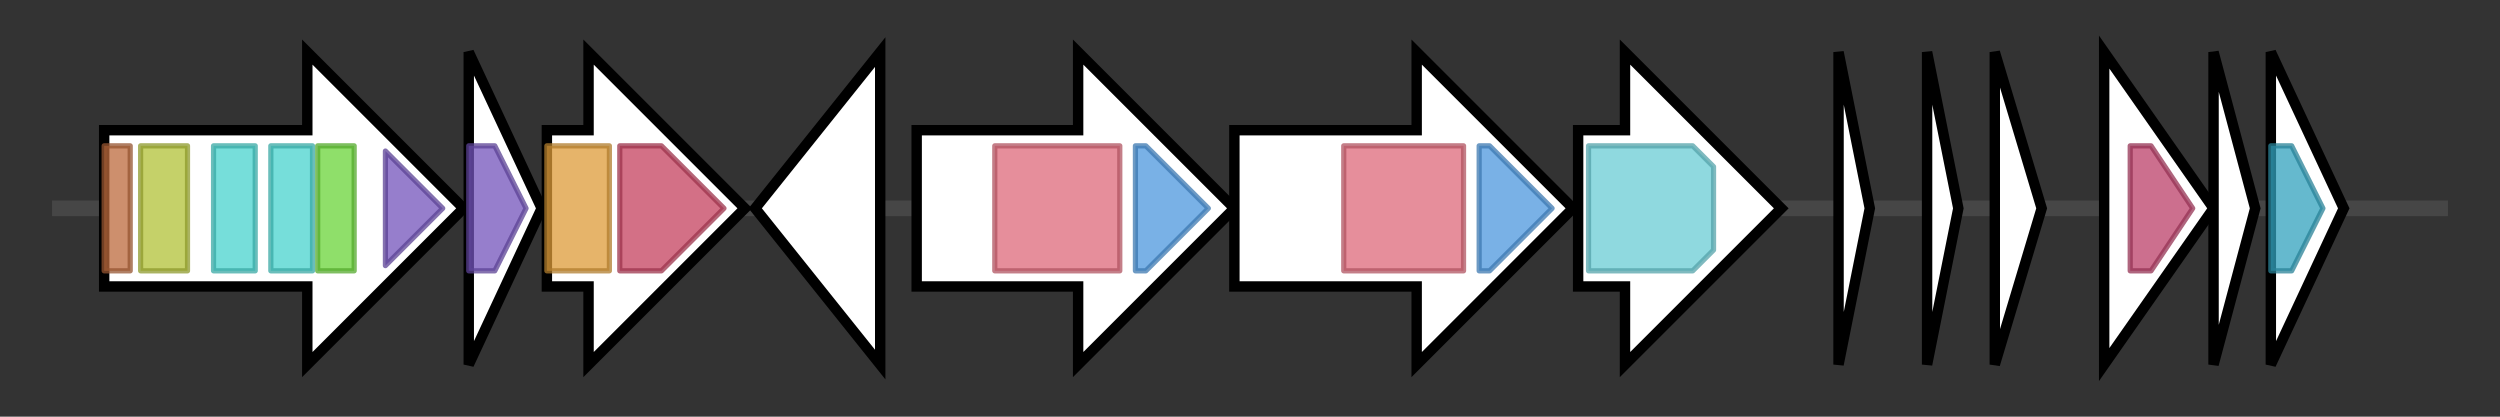 <svg version="1.1" baseProfile="full" xmlns="http://www.w3.org/2000/svg" width="480.0" height="80">
	<rect width="100%" height="100%" fill="#333333" stroke="none"/>
	<g>
		<line x1="10" y1="40.0" x2="470.0" y2="40.0" style="stroke:rgb(70,70,70); stroke-width:3 "/>
		<g>
			<title>mtlR (LBHMFDMM_00156)
Transcriptional regulator MtlR</title>
			<polygon class="mtlR (LBHMFDMM_00156)
Transcriptional regulator MtlR" points="20,25 59,25 59,10 89,40 59,70 59,55 20,55" fill="rgb(255,255,255)" fill-opacity="1.0" stroke="rgb(0,0,0)" stroke-width="2"  />
			<g>
				<title>HTH_11 (PF08279)
"HTH domain"</title>
				<rect class="PF08279" x="20" y="28" stroke-linejoin="round" width="5" height="24" fill="rgb(188,106,60)" stroke="rgb(150,84,48)" stroke-width="1" opacity="0.75" />
			</g>
			<g>
				<title>Mga (PF05043)
"Mga helix-turn-helix domain"</title>
				<rect class="PF05043" x="27" y="28" stroke-linejoin="round" width="9" height="24" fill="rgb(177,193,55)" stroke="rgb(141,154,44)" stroke-width="1" opacity="0.75" />
			</g>
			<g>
				<title>PRD (PF00874)
"PRD domain"</title>
				<rect class="PF00874" x="41" y="28" stroke-linejoin="round" width="8" height="24" fill="rgb(72,210,205)" stroke="rgb(57,168,164)" stroke-width="1" opacity="0.75" />
			</g>
			<g>
				<title>PRD (PF00874)
"PRD domain"</title>
				<rect class="PF00874" x="52" y="28" stroke-linejoin="round" width="8" height="24" fill="rgb(72,210,205)" stroke="rgb(57,168,164)" stroke-width="1" opacity="0.75" />
			</g>
			<g>
				<title>PTS_IIB (PF02302)
"PTS system, Lactose/Cellobiose specific IIB subunit"</title>
				<rect class="PF02302" x="61" y="28" stroke-linejoin="round" width="7" height="24" fill="rgb(106,212,56)" stroke="rgb(84,169,44)" stroke-width="1" opacity="0.75" />
			</g>
			<g>
				<title>PTS_EIIA_2 (PF00359)
"Phosphoenolpyruvate-dependent sugar phosphotransferase system, EIIA 2"</title>
				<polygon class="PF00359" points="74,29 85,40 74,51" stroke-linejoin="round" width="14" height="24" fill="rgb(115,83,186)" stroke="rgb(91,66,148)" stroke-width="1" opacity="0.75" />
			</g>
		</g>
		<g>
			<title>mtlF (LBHMFDMM_00157)
Mannitol-specific phosphotransferase enzyme IIA component</title>
			<polygon class="mtlF (LBHMFDMM_00157)
Mannitol-specific phosphotransferase enzyme IIA component" points="90,10 104,40 90,70" fill="rgb(255,255,255)" fill-opacity="1.0" stroke="rgb(0,0,0)" stroke-width="2"  />
			<g>
				<title>PTS_EIIA_2 (PF00359)
"Phosphoenolpyruvate-dependent sugar phosphotransferase system, EIIA 2"</title>
				<polygon class="PF00359" points="90,28 95,28 101,40 95,52 90,52" stroke-linejoin="round" width="14" height="24" fill="rgb(115,83,186)" stroke="rgb(91,66,148)" stroke-width="1" opacity="0.75" />
			</g>
		</g>
		<g>
			<title>mtlD (LBHMFDMM_00158)
Mannitol-1-phosphate 5-dehydrogenase</title>
			<polygon class="mtlD (LBHMFDMM_00158)
Mannitol-1-phosphate 5-dehydrogenase" points="105,25 113,25 113,10 143,40 113,70 113,55 105,55" fill="rgb(255,255,255)" fill-opacity="1.0" stroke="rgb(0,0,0)" stroke-width="2"  />
			<g>
				<title>Mannitol_dh (PF01232)
"Mannitol dehydrogenase Rossmann domain"</title>
				<rect class="PF01232" x="105" y="28" stroke-linejoin="round" width="12" height="24" fill="rgb(221,155,56)" stroke="rgb(176,124,44)" stroke-width="1" opacity="0.75" />
			</g>
			<g>
				<title>Mannitol_dh_C (PF08125)
"Mannitol dehydrogenase C-terminal domain"</title>
				<polygon class="PF08125" points="119,28 127,28 139,40 127,52 119,52" stroke-linejoin="round" width="22" height="24" fill="rgb(196,64,94)" stroke="rgb(156,51,75)" stroke-width="1" opacity="0.75" />
			</g>
		</g>
		<g>
			<title> (LBHMFDMM_00159)
hypothetical protein</title>
			<polygon class=" (LBHMFDMM_00159)
hypothetical protein" points="145,40 169,10 169,70" fill="rgb(255,255,255)" fill-opacity="1.0" stroke="rgb(0,0,0)" stroke-width="2"  />
		</g>
		<g>
			<title>sbnF (LBHMFDMM_00160)
2-[(L-alanin-3-ylcarbamoyl)methyl]-3-(2- aminoethylcarbamoyl)-2-hydroxypropanoate synthase</title>
			<polygon class="sbnF (LBHMFDMM_00160)
2-[(L-alanin-3-ylcarbamoyl)methyl]-3-(2- aminoethylcarbamoyl)-2-hydroxypropanoate synthase" points="176,25 207,25 207,10 237,40 207,70 207,55 176,55" fill="rgb(255,255,255)" fill-opacity="1.0" stroke="rgb(0,0,0)" stroke-width="2"  />
			<g>
				<title>IucA_IucC (PF04183)
"IucA / IucC family"</title>
				<rect class="PF04183" x="191" y="28" stroke-linejoin="round" width="24" height="24" fill="rgb(221,104,121)" stroke="rgb(176,83,96)" stroke-width="1" opacity="0.75" />
			</g>
			<g>
				<title>FhuF (PF06276)
"Ferric iron reductase FhuF-like transporter"</title>
				<polygon class="PF06276" points="218,28 220,28 232,40 220,52 218,52" stroke-linejoin="round" width="16" height="24" fill="rgb(76,151,221)" stroke="rgb(60,120,176)" stroke-width="1" opacity="0.75" />
			</g>
		</g>
		<g>
			<title> (LBHMFDMM_00161)
hypothetical protein</title>
			<polygon class=" (LBHMFDMM_00161)
hypothetical protein" points="237,25 272,25 272,10 302,40 272,70 272,55 237,55" fill="rgb(255,255,255)" fill-opacity="1.0" stroke="rgb(0,0,0)" stroke-width="2"  />
			<g>
				<title>IucA_IucC (PF04183)
"IucA / IucC family"</title>
				<rect class="PF04183" x="258" y="28" stroke-linejoin="round" width="23" height="24" fill="rgb(221,104,121)" stroke="rgb(176,83,96)" stroke-width="1" opacity="0.75" />
			</g>
			<g>
				<title>FhuF (PF06276)
"Ferric iron reductase FhuF-like transporter"</title>
				<polygon class="PF06276" points="284,28 286,28 298,40 286,52 284,52" stroke-linejoin="round" width="16" height="24" fill="rgb(76,151,221)" stroke="rgb(60,120,176)" stroke-width="1" opacity="0.75" />
			</g>
		</g>
		<g>
			<title>sbnH (LBHMFDMM_00162)
2-[(L-alanin-3-ylcarbamoyl)methyl]-2- hydroxybutanedioate decarboxylase</title>
			<polygon class="sbnH (LBHMFDMM_00162)
2-[(L-alanin-3-ylcarbamoyl)methyl]-2- hydroxybutanedioate decarboxylase" points="303,25 312,25 312,10 342,40 312,70 312,55 303,55" fill="rgb(255,255,255)" fill-opacity="1.0" stroke="rgb(0,0,0)" stroke-width="2"  />
			<g>
				<title>Orn_Arg_deC_N (PF02784)
"Pyridoxal-dependent decarboxylase, pyridoxal binding domain"</title>
				<polygon class="PF02784" points="305,28 325,28 329,32 329,48 325,52 305,52" stroke-linejoin="round" width="24" height="24" fill="rgb(106,204,212)" stroke="rgb(84,163,169)" stroke-width="1" opacity="0.75" />
			</g>
		</g>
		<g>
			<title> (LBHMFDMM_00163)
hypothetical protein</title>
			<polygon class=" (LBHMFDMM_00163)
hypothetical protein" points="353,10 359,40 353,70" fill="rgb(255,255,255)" fill-opacity="1.0" stroke="rgb(0,0,0)" stroke-width="2"  />
		</g>
		<g>
			<title> (LBHMFDMM_00164)
hypothetical protein</title>
			<polygon class=" (LBHMFDMM_00164)
hypothetical protein" points="370,10 376,40 370,70" fill="rgb(255,255,255)" fill-opacity="1.0" stroke="rgb(0,0,0)" stroke-width="2"  />
		</g>
		<g>
			<title> (LBHMFDMM_00165)
hypothetical protein</title>
			<polygon class=" (LBHMFDMM_00165)
hypothetical protein" points="383,10 392,40 383,70" fill="rgb(255,255,255)" fill-opacity="1.0" stroke="rgb(0,0,0)" stroke-width="2"  />
		</g>
		<g>
			<title> (LBHMFDMM_00166)
hypothetical protein</title>
			<polygon class=" (LBHMFDMM_00166)
hypothetical protein" points="404,10 425,40 404,70" fill="rgb(255,255,255)" fill-opacity="1.0" stroke="rgb(0,0,0)" stroke-width="2"  />
			<g>
				<title>Lysozyme_like (PF13702)
"Lysozyme-like"</title>
				<polygon class="PF13702" points="409,28 413,28 421,40 413,52 409,52" stroke-linejoin="round" width="15" height="24" fill="rgb(186,63,104)" stroke="rgb(148,50,83)" stroke-width="1" opacity="0.75" />
			</g>
		</g>
		<g>
			<title> (LBHMFDMM_00167)
hypothetical protein</title>
			<polygon class=" (LBHMFDMM_00167)
hypothetical protein" points="425,10 433,40 425,70" fill="rgb(255,255,255)" fill-opacity="1.0" stroke="rgb(0,0,0)" stroke-width="2"  />
		</g>
		<g>
			<title>fosB (LBHMFDMM_00168)
Metallothiol transferase FosB</title>
			<polygon class="fosB (LBHMFDMM_00168)
Metallothiol transferase FosB" points="436,10 450,40 436,70" fill="rgb(255,255,255)" fill-opacity="1.0" stroke="rgb(0,0,0)" stroke-width="2"  />
			<g>
				<title>Glyoxalase (PF00903)
"Glyoxalase/Bleomycin resistance protein/Dioxygenase superfamily"</title>
				<polygon class="PF00903" points="436,28 440,28 446,40 440,52 436,52" stroke-linejoin="round" width="11" height="24" fill="rgb(50,162,189)" stroke="rgb(40,129,151)" stroke-width="1" opacity="0.75" />
			</g>
		</g>
	</g>
</svg>
